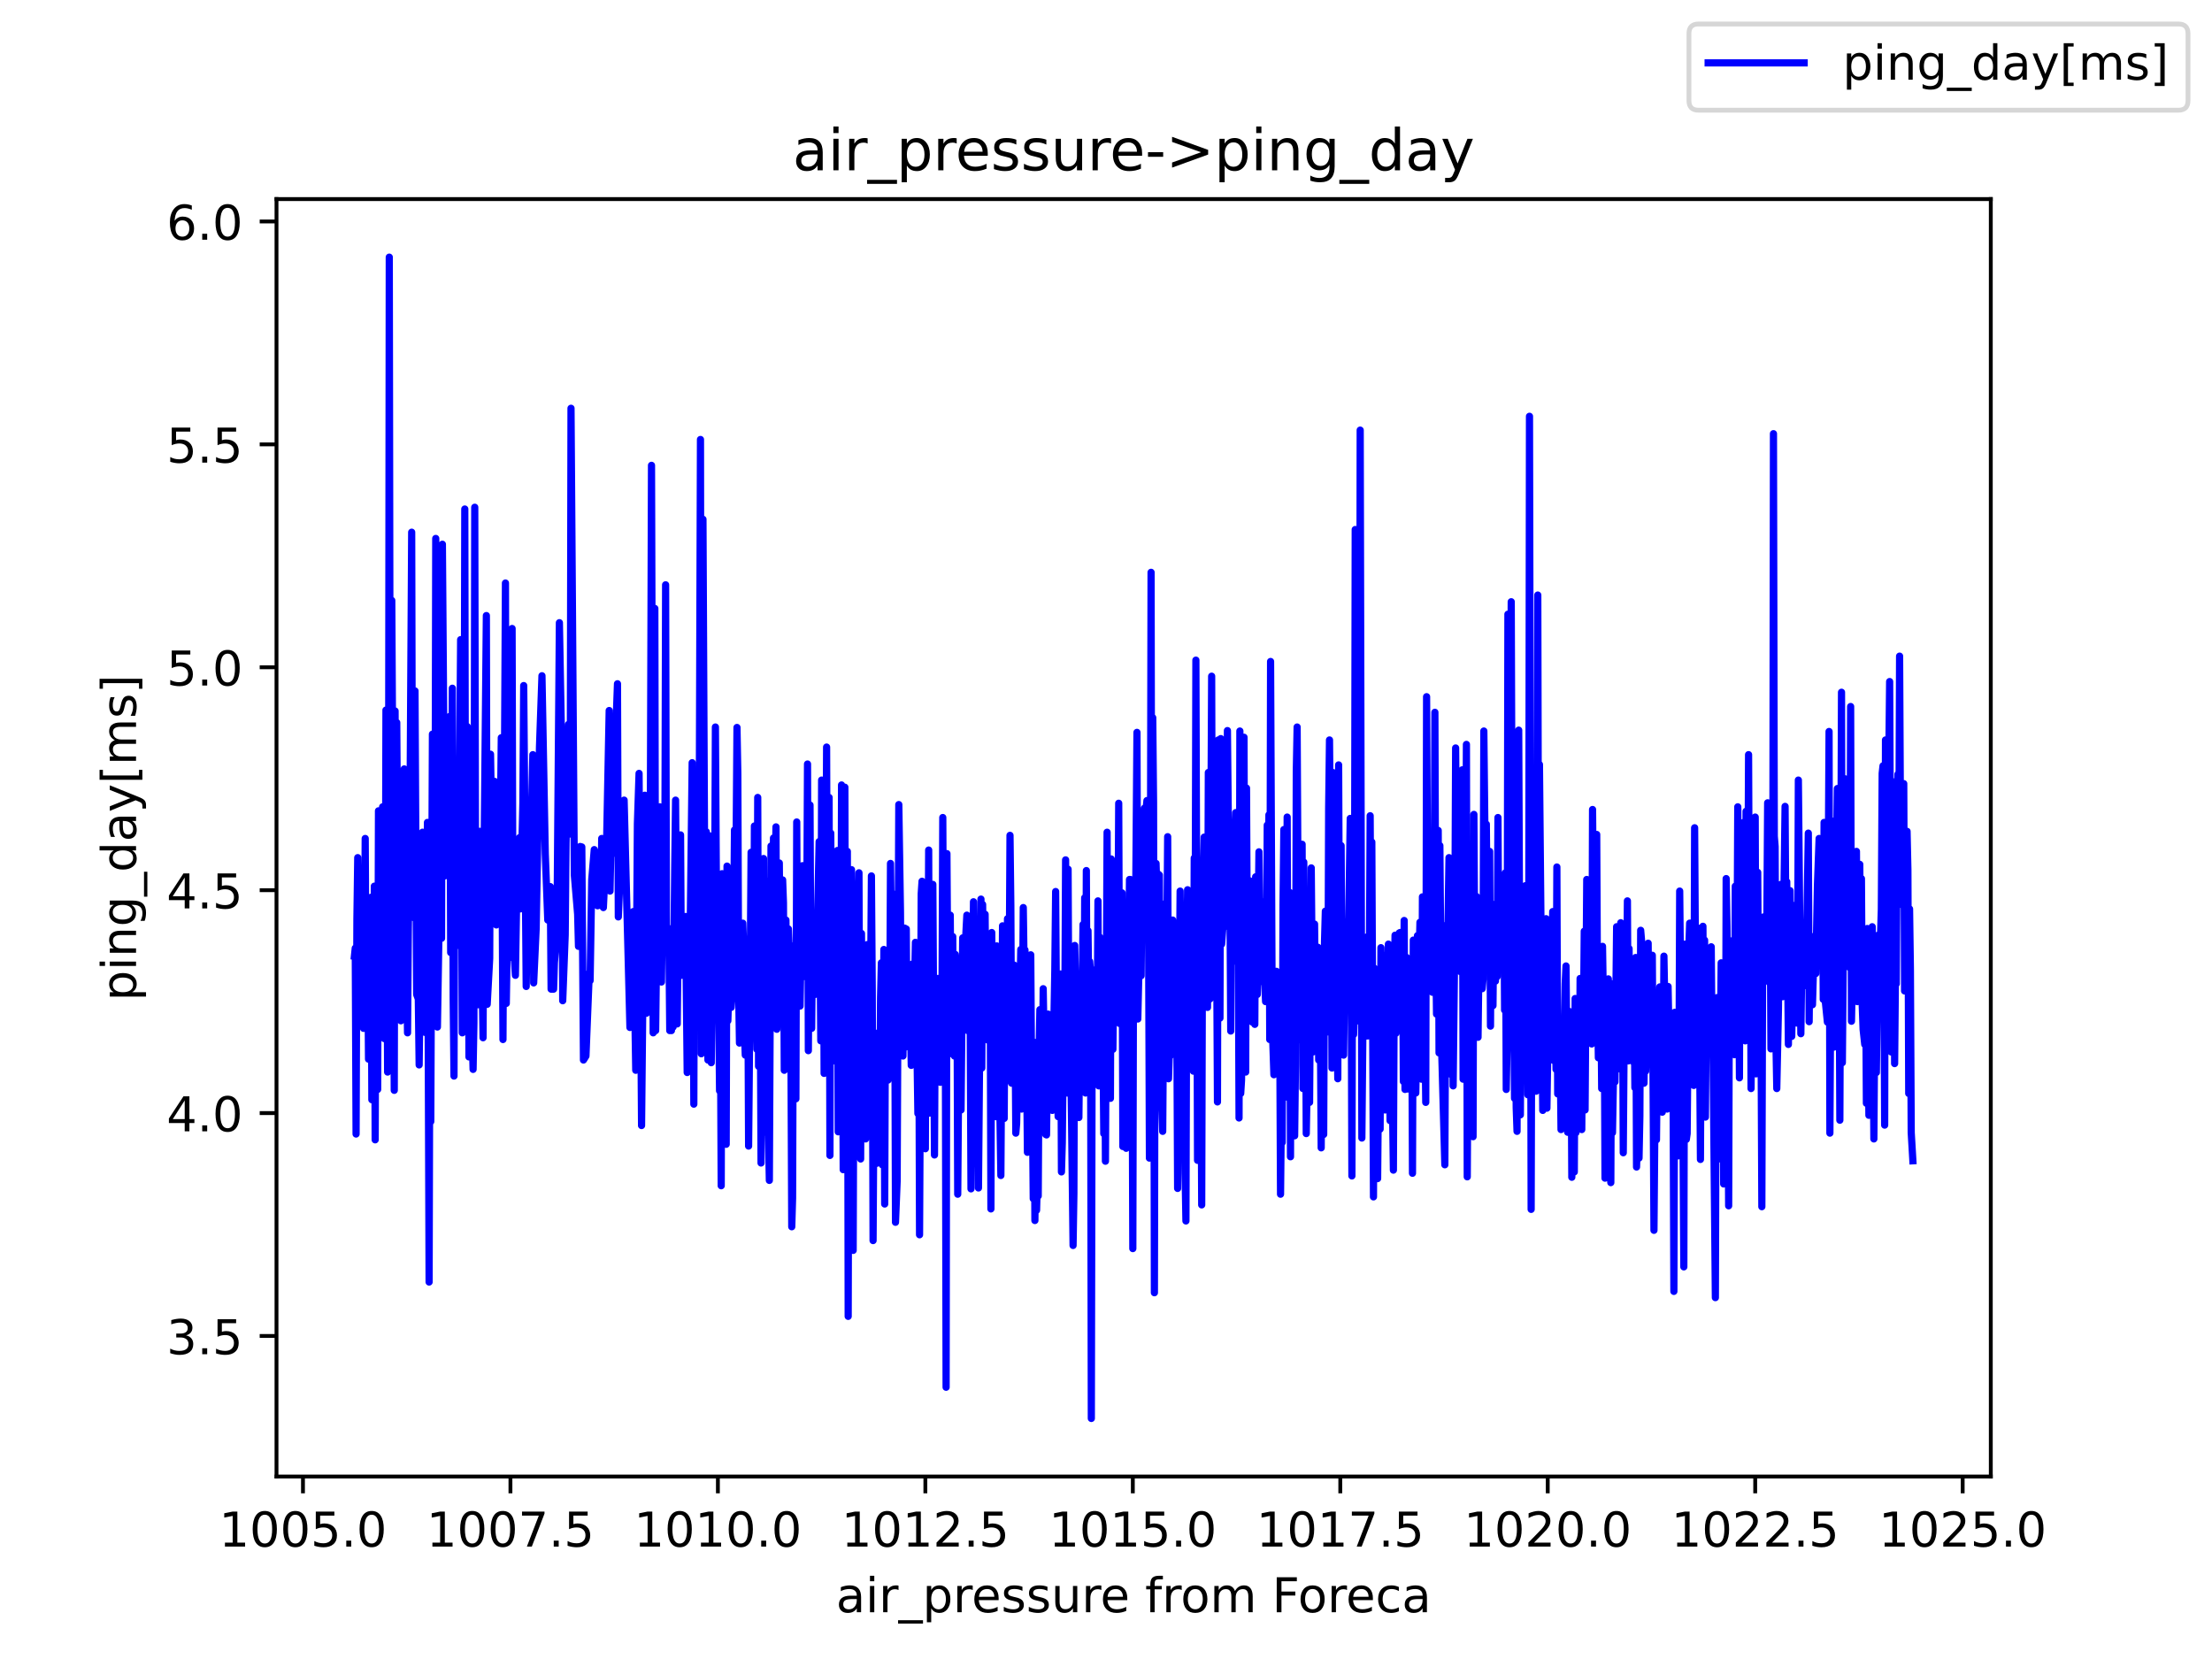 <?xml version="1.0" encoding="utf-8" standalone="no"?>
<!DOCTYPE svg PUBLIC "-//W3C//DTD SVG 1.1//EN"
  "http://www.w3.org/Graphics/SVG/1.1/DTD/svg11.dtd">
<!-- Created with matplotlib (https://matplotlib.org/) -->
<svg height="345.6pt" version="1.1" viewBox="0 0 460.8 345.6" width="460.8pt" xmlns="http://www.w3.org/2000/svg" xmlns:xlink="http://www.w3.org/1999/xlink">
 <defs>
  <style type="text/css">*{stroke-linecap:butt;stroke-linejoin:round;}</style>
 </defs>
 <g id="figure_1">
  <g id="patch_1">
   <path d="M 0 345.6 
L 460.8 345.6 
L 460.8 0 
L 0 0 
z
" style="fill:#ffffff;"/>
  </g>
  <g id="axes_1">
   <g id="patch_2">
    <path d="M 57.6 307.584 
L 414.72 307.584 
L 414.72 41.472 
L 57.6 41.472 
z
" style="fill:#ffffff;"/>
   </g>
   <g id="matplotlib.axis_1">
    <g id="xtick_1">
     <g id="line2d_1">
      <defs>
       <path d="M 0 0 
L 0 3.5 
" id="m1f9a3629b5" style="stroke:#000000;stroke-width:0.8;"/>
      </defs>
      <g>
       <use style="stroke:#000000;stroke-width:0.8;" x="63.115" xlink:href="#m1f9a3629b5" y="307.584"/>
      </g>
     </g>
     <g id="text_1">
      <!-- 1005.0 -->
      <g transform="translate(45.619 322.182)scale(0.1 -0.1)">
       <defs>
        <path d="M 12.406 8.297 
L 28.516 8.297 
L 28.516 63.922 
L 10.984 60.406 
L 10.984 69.391 
L 28.422 72.906 
L 38.281 72.906 
L 38.281 8.297 
L 54.391 8.297 
L 54.391 0 
L 12.406 0 
z
" id="DejaVuSans-49"/>
        <path d="M 31.781 66.406 
Q 24.172 66.406 20.328 58.906 
Q 16.5 51.422 16.5 36.375 
Q 16.5 21.391 20.328 13.891 
Q 24.172 6.391 31.781 6.391 
Q 39.453 6.391 43.281 13.891 
Q 47.125 21.391 47.125 36.375 
Q 47.125 51.422 43.281 58.906 
Q 39.453 66.406 31.781 66.406 
z
M 31.781 74.219 
Q 44.047 74.219 50.516 64.516 
Q 56.984 54.828 56.984 36.375 
Q 56.984 17.969 50.516 8.266 
Q 44.047 -1.422 31.781 -1.422 
Q 19.531 -1.422 13.062 8.266 
Q 6.594 17.969 6.594 36.375 
Q 6.594 54.828 13.062 64.516 
Q 19.531 74.219 31.781 74.219 
z
" id="DejaVuSans-48"/>
        <path d="M 10.797 72.906 
L 49.516 72.906 
L 49.516 64.594 
L 19.828 64.594 
L 19.828 46.734 
Q 21.969 47.469 24.109 47.828 
Q 26.266 48.188 28.422 48.188 
Q 40.625 48.188 47.75 41.5 
Q 54.891 34.812 54.891 23.391 
Q 54.891 11.625 47.562 5.094 
Q 40.234 -1.422 26.906 -1.422 
Q 22.312 -1.422 17.547 -0.641 
Q 12.797 0.141 7.719 1.703 
L 7.719 11.625 
Q 12.109 9.234 16.797 8.062 
Q 21.484 6.891 26.703 6.891 
Q 35.156 6.891 40.078 11.328 
Q 45.016 15.766 45.016 23.391 
Q 45.016 31 40.078 35.438 
Q 35.156 39.891 26.703 39.891 
Q 22.75 39.891 18.812 39.016 
Q 14.891 38.141 10.797 36.281 
z
" id="DejaVuSans-53"/>
        <path d="M 10.688 12.406 
L 21 12.406 
L 21 0 
L 10.688 0 
z
" id="DejaVuSans-46"/>
       </defs>
       <use xlink:href="#DejaVuSans-49"/>
       <use x="63.623" xlink:href="#DejaVuSans-48"/>
       <use x="127.246" xlink:href="#DejaVuSans-48"/>
       <use x="190.869" xlink:href="#DejaVuSans-53"/>
       <use x="254.492" xlink:href="#DejaVuSans-46"/>
       <use x="286.279" xlink:href="#DejaVuSans-48"/>
      </g>
     </g>
    </g>
    <g id="xtick_2">
     <g id="line2d_2">
      <g>
       <use style="stroke:#000000;stroke-width:0.8;" x="106.333" xlink:href="#m1f9a3629b5" y="307.584"/>
      </g>
     </g>
     <g id="text_2">
      <!-- 1007.5 -->
      <g transform="translate(88.837 322.182)scale(0.1 -0.1)">
       <defs>
        <path d="M 8.203 72.906 
L 55.078 72.906 
L 55.078 68.703 
L 28.609 0 
L 18.312 0 
L 43.219 64.594 
L 8.203 64.594 
z
" id="DejaVuSans-55"/>
       </defs>
       <use xlink:href="#DejaVuSans-49"/>
       <use x="63.623" xlink:href="#DejaVuSans-48"/>
       <use x="127.246" xlink:href="#DejaVuSans-48"/>
       <use x="190.869" xlink:href="#DejaVuSans-55"/>
       <use x="254.492" xlink:href="#DejaVuSans-46"/>
       <use x="286.279" xlink:href="#DejaVuSans-53"/>
      </g>
     </g>
    </g>
    <g id="xtick_3">
     <g id="line2d_3">
      <g>
       <use style="stroke:#000000;stroke-width:0.8;" x="149.551" xlink:href="#m1f9a3629b5" y="307.584"/>
      </g>
     </g>
     <g id="text_3">
      <!-- 1010.0 -->
      <g transform="translate(132.056 322.182)scale(0.1 -0.1)">
       <use xlink:href="#DejaVuSans-49"/>
       <use x="63.623" xlink:href="#DejaVuSans-48"/>
       <use x="127.246" xlink:href="#DejaVuSans-49"/>
       <use x="190.869" xlink:href="#DejaVuSans-48"/>
       <use x="254.492" xlink:href="#DejaVuSans-46"/>
       <use x="286.279" xlink:href="#DejaVuSans-48"/>
      </g>
     </g>
    </g>
    <g id="xtick_4">
     <g id="line2d_4">
      <g>
       <use style="stroke:#000000;stroke-width:0.8;" x="192.769" xlink:href="#m1f9a3629b5" y="307.584"/>
      </g>
     </g>
     <g id="text_4">
      <!-- 1012.5 -->
      <g transform="translate(175.274 322.182)scale(0.1 -0.1)">
       <defs>
        <path d="M 19.188 8.297 
L 53.609 8.297 
L 53.609 0 
L 7.328 0 
L 7.328 8.297 
Q 12.938 14.109 22.625 23.891 
Q 32.328 33.688 34.812 36.531 
Q 39.547 41.844 41.422 45.531 
Q 43.312 49.219 43.312 52.781 
Q 43.312 58.594 39.234 62.25 
Q 35.156 65.922 28.609 65.922 
Q 23.969 65.922 18.812 64.312 
Q 13.672 62.703 7.812 59.422 
L 7.812 69.391 
Q 13.766 71.781 18.938 73 
Q 24.125 74.219 28.422 74.219 
Q 39.75 74.219 46.484 68.547 
Q 53.219 62.891 53.219 53.422 
Q 53.219 48.922 51.531 44.891 
Q 49.859 40.875 45.406 35.406 
Q 44.188 33.984 37.641 27.219 
Q 31.109 20.453 19.188 8.297 
z
" id="DejaVuSans-50"/>
       </defs>
       <use xlink:href="#DejaVuSans-49"/>
       <use x="63.623" xlink:href="#DejaVuSans-48"/>
       <use x="127.246" xlink:href="#DejaVuSans-49"/>
       <use x="190.869" xlink:href="#DejaVuSans-50"/>
       <use x="254.492" xlink:href="#DejaVuSans-46"/>
       <use x="286.279" xlink:href="#DejaVuSans-53"/>
      </g>
     </g>
    </g>
    <g id="xtick_5">
     <g id="line2d_5">
      <g>
       <use style="stroke:#000000;stroke-width:0.8;" x="235.987" xlink:href="#m1f9a3629b5" y="307.584"/>
      </g>
     </g>
     <g id="text_5">
      <!-- 1015.0 -->
      <g transform="translate(218.492 322.182)scale(0.1 -0.1)">
       <use xlink:href="#DejaVuSans-49"/>
       <use x="63.623" xlink:href="#DejaVuSans-48"/>
       <use x="127.246" xlink:href="#DejaVuSans-49"/>
       <use x="190.869" xlink:href="#DejaVuSans-53"/>
       <use x="254.492" xlink:href="#DejaVuSans-46"/>
       <use x="286.279" xlink:href="#DejaVuSans-48"/>
      </g>
     </g>
    </g>
    <g id="xtick_6">
     <g id="line2d_6">
      <g>
       <use style="stroke:#000000;stroke-width:0.8;" x="279.205" xlink:href="#m1f9a3629b5" y="307.584"/>
      </g>
     </g>
     <g id="text_6">
      <!-- 1017.5 -->
      <g transform="translate(261.71 322.182)scale(0.1 -0.1)">
       <use xlink:href="#DejaVuSans-49"/>
       <use x="63.623" xlink:href="#DejaVuSans-48"/>
       <use x="127.246" xlink:href="#DejaVuSans-49"/>
       <use x="190.869" xlink:href="#DejaVuSans-55"/>
       <use x="254.492" xlink:href="#DejaVuSans-46"/>
       <use x="286.279" xlink:href="#DejaVuSans-53"/>
      </g>
     </g>
    </g>
    <g id="xtick_7">
     <g id="line2d_7">
      <g>
       <use style="stroke:#000000;stroke-width:0.8;" x="322.423" xlink:href="#m1f9a3629b5" y="307.584"/>
      </g>
     </g>
     <g id="text_7">
      <!-- 1020.0 -->
      <g transform="translate(304.928 322.182)scale(0.1 -0.1)">
       <use xlink:href="#DejaVuSans-49"/>
       <use x="63.623" xlink:href="#DejaVuSans-48"/>
       <use x="127.246" xlink:href="#DejaVuSans-50"/>
       <use x="190.869" xlink:href="#DejaVuSans-48"/>
       <use x="254.492" xlink:href="#DejaVuSans-46"/>
       <use x="286.279" xlink:href="#DejaVuSans-48"/>
      </g>
     </g>
    </g>
    <g id="xtick_8">
     <g id="line2d_8">
      <g>
       <use style="stroke:#000000;stroke-width:0.8;" x="365.641" xlink:href="#m1f9a3629b5" y="307.584"/>
      </g>
     </g>
     <g id="text_8">
      <!-- 1022.5 -->
      <g transform="translate(348.146 322.182)scale(0.1 -0.1)">
       <use xlink:href="#DejaVuSans-49"/>
       <use x="63.623" xlink:href="#DejaVuSans-48"/>
       <use x="127.246" xlink:href="#DejaVuSans-50"/>
       <use x="190.869" xlink:href="#DejaVuSans-50"/>
       <use x="254.492" xlink:href="#DejaVuSans-46"/>
       <use x="286.279" xlink:href="#DejaVuSans-53"/>
      </g>
     </g>
    </g>
    <g id="xtick_9">
     <g id="line2d_9">
      <g>
       <use style="stroke:#000000;stroke-width:0.8;" x="408.86" xlink:href="#m1f9a3629b5" y="307.584"/>
      </g>
     </g>
     <g id="text_9">
      <!-- 1025.0 -->
      <g transform="translate(391.364 322.182)scale(0.1 -0.1)">
       <use xlink:href="#DejaVuSans-49"/>
       <use x="63.623" xlink:href="#DejaVuSans-48"/>
       <use x="127.246" xlink:href="#DejaVuSans-50"/>
       <use x="190.869" xlink:href="#DejaVuSans-53"/>
       <use x="254.492" xlink:href="#DejaVuSans-46"/>
       <use x="286.279" xlink:href="#DejaVuSans-48"/>
      </g>
     </g>
    </g>
    <g id="text_10">
     <!-- air_pressure from Foreca -->
     <g transform="translate(174.162 335.861)scale(0.1 -0.1)">
      <defs>
       <path d="M 34.281 27.484 
Q 23.391 27.484 19.188 25 
Q 14.984 22.516 14.984 16.5 
Q 14.984 11.719 18.141 8.906 
Q 21.297 6.109 26.703 6.109 
Q 34.188 6.109 38.703 11.406 
Q 43.219 16.703 43.219 25.484 
L 43.219 27.484 
z
M 52.203 31.203 
L 52.203 0 
L 43.219 0 
L 43.219 8.297 
Q 40.141 3.328 35.547 0.953 
Q 30.953 -1.422 24.312 -1.422 
Q 15.922 -1.422 10.953 3.297 
Q 6 8.016 6 15.922 
Q 6 25.141 12.172 29.828 
Q 18.359 34.516 30.609 34.516 
L 43.219 34.516 
L 43.219 35.406 
Q 43.219 41.609 39.141 45 
Q 35.062 48.391 27.688 48.391 
Q 23 48.391 18.547 47.266 
Q 14.109 46.141 10.016 43.891 
L 10.016 52.203 
Q 14.938 54.109 19.578 55.047 
Q 24.219 56 28.609 56 
Q 40.484 56 46.344 49.844 
Q 52.203 43.703 52.203 31.203 
z
" id="DejaVuSans-97"/>
       <path d="M 9.422 54.688 
L 18.406 54.688 
L 18.406 0 
L 9.422 0 
z
M 9.422 75.984 
L 18.406 75.984 
L 18.406 64.594 
L 9.422 64.594 
z
" id="DejaVuSans-105"/>
       <path d="M 41.109 46.297 
Q 39.594 47.172 37.812 47.578 
Q 36.031 48 33.891 48 
Q 26.266 48 22.188 43.047 
Q 18.109 38.094 18.109 28.812 
L 18.109 0 
L 9.078 0 
L 9.078 54.688 
L 18.109 54.688 
L 18.109 46.188 
Q 20.953 51.172 25.484 53.578 
Q 30.031 56 36.531 56 
Q 37.453 56 38.578 55.875 
Q 39.703 55.766 41.062 55.516 
z
" id="DejaVuSans-114"/>
       <path d="M 50.984 -16.609 
L 50.984 -23.578 
L -0.984 -23.578 
L -0.984 -16.609 
z
" id="DejaVuSans-95"/>
       <path d="M 18.109 8.203 
L 18.109 -20.797 
L 9.078 -20.797 
L 9.078 54.688 
L 18.109 54.688 
L 18.109 46.391 
Q 20.953 51.266 25.266 53.625 
Q 29.594 56 35.594 56 
Q 45.562 56 51.781 48.094 
Q 58.016 40.188 58.016 27.297 
Q 58.016 14.406 51.781 6.484 
Q 45.562 -1.422 35.594 -1.422 
Q 29.594 -1.422 25.266 0.953 
Q 20.953 3.328 18.109 8.203 
z
M 48.688 27.297 
Q 48.688 37.203 44.609 42.844 
Q 40.531 48.484 33.406 48.484 
Q 26.266 48.484 22.188 42.844 
Q 18.109 37.203 18.109 27.297 
Q 18.109 17.391 22.188 11.75 
Q 26.266 6.109 33.406 6.109 
Q 40.531 6.109 44.609 11.75 
Q 48.688 17.391 48.688 27.297 
z
" id="DejaVuSans-112"/>
       <path d="M 56.203 29.594 
L 56.203 25.203 
L 14.891 25.203 
Q 15.484 15.922 20.484 11.062 
Q 25.484 6.203 34.422 6.203 
Q 39.594 6.203 44.453 7.469 
Q 49.312 8.734 54.109 11.281 
L 54.109 2.781 
Q 49.266 0.734 44.188 -0.344 
Q 39.109 -1.422 33.891 -1.422 
Q 20.797 -1.422 13.156 6.188 
Q 5.516 13.812 5.516 26.812 
Q 5.516 40.234 12.766 48.109 
Q 20.016 56 32.328 56 
Q 43.359 56 49.781 48.891 
Q 56.203 41.797 56.203 29.594 
z
M 47.219 32.234 
Q 47.125 39.594 43.094 43.984 
Q 39.062 48.391 32.422 48.391 
Q 24.906 48.391 20.391 44.141 
Q 15.875 39.891 15.188 32.172 
z
" id="DejaVuSans-101"/>
       <path d="M 44.281 53.078 
L 44.281 44.578 
Q 40.484 46.531 36.375 47.5 
Q 32.281 48.484 27.875 48.484 
Q 21.188 48.484 17.844 46.438 
Q 14.5 44.391 14.5 40.281 
Q 14.5 37.156 16.891 35.375 
Q 19.281 33.594 26.516 31.984 
L 29.594 31.297 
Q 39.156 29.25 43.188 25.516 
Q 47.219 21.781 47.219 15.094 
Q 47.219 7.469 41.188 3.016 
Q 35.156 -1.422 24.609 -1.422 
Q 20.219 -1.422 15.453 -0.562 
Q 10.688 0.297 5.422 2 
L 5.422 11.281 
Q 10.406 8.688 15.234 7.391 
Q 20.062 6.109 24.812 6.109 
Q 31.156 6.109 34.562 8.281 
Q 37.984 10.453 37.984 14.406 
Q 37.984 18.062 35.516 20.016 
Q 33.062 21.969 24.703 23.781 
L 21.578 24.516 
Q 13.234 26.266 9.516 29.906 
Q 5.812 33.547 5.812 39.891 
Q 5.812 47.609 11.281 51.797 
Q 16.75 56 26.812 56 
Q 31.781 56 36.172 55.266 
Q 40.578 54.547 44.281 53.078 
z
" id="DejaVuSans-115"/>
       <path d="M 8.5 21.578 
L 8.5 54.688 
L 17.484 54.688 
L 17.484 21.922 
Q 17.484 14.156 20.5 10.266 
Q 23.531 6.391 29.594 6.391 
Q 36.859 6.391 41.078 11.031 
Q 45.312 15.672 45.312 23.688 
L 45.312 54.688 
L 54.297 54.688 
L 54.297 0 
L 45.312 0 
L 45.312 8.406 
Q 42.047 3.422 37.719 1 
Q 33.406 -1.422 27.688 -1.422 
Q 18.266 -1.422 13.375 4.438 
Q 8.5 10.297 8.5 21.578 
z
M 31.109 56 
z
" id="DejaVuSans-117"/>
       <path id="DejaVuSans-32"/>
       <path d="M 37.109 75.984 
L 37.109 68.5 
L 28.516 68.5 
Q 23.688 68.5 21.797 66.547 
Q 19.922 64.594 19.922 59.516 
L 19.922 54.688 
L 34.719 54.688 
L 34.719 47.703 
L 19.922 47.703 
L 19.922 0 
L 10.891 0 
L 10.891 47.703 
L 2.297 47.703 
L 2.297 54.688 
L 10.891 54.688 
L 10.891 58.5 
Q 10.891 67.625 15.141 71.797 
Q 19.391 75.984 28.609 75.984 
z
" id="DejaVuSans-102"/>
       <path d="M 30.609 48.391 
Q 23.391 48.391 19.188 42.75 
Q 14.984 37.109 14.984 27.297 
Q 14.984 17.484 19.156 11.844 
Q 23.344 6.203 30.609 6.203 
Q 37.797 6.203 41.984 11.859 
Q 46.188 17.531 46.188 27.297 
Q 46.188 37.016 41.984 42.703 
Q 37.797 48.391 30.609 48.391 
z
M 30.609 56 
Q 42.328 56 49.016 48.375 
Q 55.719 40.766 55.719 27.297 
Q 55.719 13.875 49.016 6.219 
Q 42.328 -1.422 30.609 -1.422 
Q 18.844 -1.422 12.172 6.219 
Q 5.516 13.875 5.516 27.297 
Q 5.516 40.766 12.172 48.375 
Q 18.844 56 30.609 56 
z
" id="DejaVuSans-111"/>
       <path d="M 52 44.188 
Q 55.375 50.25 60.062 53.125 
Q 64.75 56 71.094 56 
Q 79.641 56 84.281 50.016 
Q 88.922 44.047 88.922 33.016 
L 88.922 0 
L 79.891 0 
L 79.891 32.719 
Q 79.891 40.578 77.094 44.375 
Q 74.312 48.188 68.609 48.188 
Q 61.625 48.188 57.562 43.547 
Q 53.516 38.922 53.516 30.906 
L 53.516 0 
L 44.484 0 
L 44.484 32.719 
Q 44.484 40.625 41.703 44.406 
Q 38.922 48.188 33.109 48.188 
Q 26.219 48.188 22.156 43.531 
Q 18.109 38.875 18.109 30.906 
L 18.109 0 
L 9.078 0 
L 9.078 54.688 
L 18.109 54.688 
L 18.109 46.188 
Q 21.188 51.219 25.484 53.609 
Q 29.781 56 35.688 56 
Q 41.656 56 45.828 52.969 
Q 50 49.953 52 44.188 
z
" id="DejaVuSans-109"/>
       <path d="M 9.812 72.906 
L 51.703 72.906 
L 51.703 64.594 
L 19.672 64.594 
L 19.672 43.109 
L 48.578 43.109 
L 48.578 34.812 
L 19.672 34.812 
L 19.672 0 
L 9.812 0 
z
" id="DejaVuSans-70"/>
       <path d="M 48.781 52.594 
L 48.781 44.188 
Q 44.969 46.297 41.141 47.344 
Q 37.312 48.391 33.406 48.391 
Q 24.656 48.391 19.812 42.844 
Q 14.984 37.312 14.984 27.297 
Q 14.984 17.281 19.812 11.734 
Q 24.656 6.203 33.406 6.203 
Q 37.312 6.203 41.141 7.25 
Q 44.969 8.297 48.781 10.406 
L 48.781 2.094 
Q 45.016 0.344 40.984 -0.531 
Q 36.969 -1.422 32.422 -1.422 
Q 20.062 -1.422 12.781 6.344 
Q 5.516 14.109 5.516 27.297 
Q 5.516 40.672 12.859 48.328 
Q 20.219 56 33.016 56 
Q 37.156 56 41.109 55.141 
Q 45.062 54.297 48.781 52.594 
z
" id="DejaVuSans-99"/>
      </defs>
      <use xlink:href="#DejaVuSans-97"/>
      <use x="61.279" xlink:href="#DejaVuSans-105"/>
      <use x="89.062" xlink:href="#DejaVuSans-114"/>
      <use x="130.176" xlink:href="#DejaVuSans-95"/>
      <use x="180.176" xlink:href="#DejaVuSans-112"/>
      <use x="243.652" xlink:href="#DejaVuSans-114"/>
      <use x="282.516" xlink:href="#DejaVuSans-101"/>
      <use x="344.039" xlink:href="#DejaVuSans-115"/>
      <use x="396.139" xlink:href="#DejaVuSans-115"/>
      <use x="448.238" xlink:href="#DejaVuSans-117"/>
      <use x="511.617" xlink:href="#DejaVuSans-114"/>
      <use x="550.48" xlink:href="#DejaVuSans-101"/>
      <use x="612.004" xlink:href="#DejaVuSans-32"/>
      <use x="643.791" xlink:href="#DejaVuSans-102"/>
      <use x="678.996" xlink:href="#DejaVuSans-114"/>
      <use x="717.859" xlink:href="#DejaVuSans-111"/>
      <use x="779.041" xlink:href="#DejaVuSans-109"/>
      <use x="876.453" xlink:href="#DejaVuSans-32"/>
      <use x="908.24" xlink:href="#DejaVuSans-70"/>
      <use x="962.135" xlink:href="#DejaVuSans-111"/>
      <use x="1023.316" xlink:href="#DejaVuSans-114"/>
      <use x="1062.18" xlink:href="#DejaVuSans-101"/>
      <use x="1123.703" xlink:href="#DejaVuSans-99"/>
      <use x="1178.684" xlink:href="#DejaVuSans-97"/>
     </g>
    </g>
   </g>
   <g id="matplotlib.axis_2">
    <g id="ytick_1">
     <g id="line2d_10">
      <defs>
       <path d="M 0 0 
L -3.5 0 
" id="m338fcec8f7" style="stroke:#000000;stroke-width:0.8;"/>
      </defs>
      <g>
       <use style="stroke:#000000;stroke-width:0.8;" x="57.6" xlink:href="#m338fcec8f7" y="278.308"/>
      </g>
     </g>
     <g id="text_11">
      <!-- 3.5 -->
      <g transform="translate(34.697 282.107)scale(0.1 -0.1)">
       <defs>
        <path d="M 40.578 39.312 
Q 47.656 37.797 51.625 33 
Q 55.609 28.219 55.609 21.188 
Q 55.609 10.406 48.188 4.484 
Q 40.766 -1.422 27.094 -1.422 
Q 22.516 -1.422 17.656 -0.516 
Q 12.797 0.391 7.625 2.203 
L 7.625 11.719 
Q 11.719 9.328 16.594 8.109 
Q 21.484 6.891 26.812 6.891 
Q 36.078 6.891 40.938 10.547 
Q 45.797 14.203 45.797 21.188 
Q 45.797 27.641 41.281 31.266 
Q 36.766 34.906 28.719 34.906 
L 20.219 34.906 
L 20.219 43.016 
L 29.109 43.016 
Q 36.375 43.016 40.234 45.922 
Q 44.094 48.828 44.094 54.297 
Q 44.094 59.906 40.109 62.906 
Q 36.141 65.922 28.719 65.922 
Q 24.656 65.922 20.016 65.031 
Q 15.375 64.156 9.812 62.312 
L 9.812 71.094 
Q 15.438 72.656 20.344 73.438 
Q 25.25 74.219 29.594 74.219 
Q 40.828 74.219 47.359 69.109 
Q 53.906 64.016 53.906 55.328 
Q 53.906 49.266 50.438 45.094 
Q 46.969 40.922 40.578 39.312 
z
" id="DejaVuSans-51"/>
       </defs>
       <use xlink:href="#DejaVuSans-51"/>
       <use x="63.623" xlink:href="#DejaVuSans-46"/>
       <use x="95.41" xlink:href="#DejaVuSans-53"/>
      </g>
     </g>
    </g>
    <g id="ytick_2">
     <g id="line2d_11">
      <g>
       <use style="stroke:#000000;stroke-width:0.8;" x="57.6" xlink:href="#m338fcec8f7" y="231.874"/>
      </g>
     </g>
     <g id="text_12">
      <!-- 4.0 -->
      <g transform="translate(34.697 235.673)scale(0.1 -0.1)">
       <defs>
        <path d="M 37.797 64.312 
L 12.891 25.391 
L 37.797 25.391 
z
M 35.203 72.906 
L 47.609 72.906 
L 47.609 25.391 
L 58.016 25.391 
L 58.016 17.188 
L 47.609 17.188 
L 47.609 0 
L 37.797 0 
L 37.797 17.188 
L 4.891 17.188 
L 4.891 26.703 
z
" id="DejaVuSans-52"/>
       </defs>
       <use xlink:href="#DejaVuSans-52"/>
       <use x="63.623" xlink:href="#DejaVuSans-46"/>
       <use x="95.41" xlink:href="#DejaVuSans-48"/>
      </g>
     </g>
    </g>
    <g id="ytick_3">
     <g id="line2d_12">
      <g>
       <use style="stroke:#000000;stroke-width:0.8;" x="57.6" xlink:href="#m338fcec8f7" y="185.44"/>
      </g>
     </g>
     <g id="text_13">
      <!-- 4.5 -->
      <g transform="translate(34.697 189.239)scale(0.1 -0.1)">
       <use xlink:href="#DejaVuSans-52"/>
       <use x="63.623" xlink:href="#DejaVuSans-46"/>
       <use x="95.41" xlink:href="#DejaVuSans-53"/>
      </g>
     </g>
    </g>
    <g id="ytick_4">
     <g id="line2d_13">
      <g>
       <use style="stroke:#000000;stroke-width:0.8;" x="57.6" xlink:href="#m338fcec8f7" y="139.006"/>
      </g>
     </g>
     <g id="text_14">
      <!-- 5.0 -->
      <g transform="translate(34.697 142.805)scale(0.1 -0.1)">
       <use xlink:href="#DejaVuSans-53"/>
       <use x="63.623" xlink:href="#DejaVuSans-46"/>
       <use x="95.41" xlink:href="#DejaVuSans-48"/>
      </g>
     </g>
    </g>
    <g id="ytick_5">
     <g id="line2d_14">
      <g>
       <use style="stroke:#000000;stroke-width:0.8;" x="57.6" xlink:href="#m338fcec8f7" y="92.572"/>
      </g>
     </g>
     <g id="text_15">
      <!-- 5.5 -->
      <g transform="translate(34.697 96.372)scale(0.1 -0.1)">
       <use xlink:href="#DejaVuSans-53"/>
       <use x="63.623" xlink:href="#DejaVuSans-46"/>
       <use x="95.41" xlink:href="#DejaVuSans-53"/>
      </g>
     </g>
    </g>
    <g id="ytick_6">
     <g id="line2d_15">
      <g>
       <use style="stroke:#000000;stroke-width:0.8;" x="57.6" xlink:href="#m338fcec8f7" y="46.139"/>
      </g>
     </g>
     <g id="text_16">
      <!-- 6.0 -->
      <g transform="translate(34.697 49.938)scale(0.1 -0.1)">
       <defs>
        <path d="M 33.016 40.375 
Q 26.375 40.375 22.484 35.828 
Q 18.609 31.297 18.609 23.391 
Q 18.609 15.531 22.484 10.953 
Q 26.375 6.391 33.016 6.391 
Q 39.656 6.391 43.531 10.953 
Q 47.406 15.531 47.406 23.391 
Q 47.406 31.297 43.531 35.828 
Q 39.656 40.375 33.016 40.375 
z
M 52.594 71.297 
L 52.594 62.312 
Q 48.875 64.062 45.094 64.984 
Q 41.312 65.922 37.594 65.922 
Q 27.828 65.922 22.672 59.328 
Q 17.531 52.734 16.797 39.406 
Q 19.672 43.656 24.016 45.922 
Q 28.375 48.188 33.594 48.188 
Q 44.578 48.188 50.953 41.516 
Q 57.328 34.859 57.328 23.391 
Q 57.328 12.156 50.688 5.359 
Q 44.047 -1.422 33.016 -1.422 
Q 20.359 -1.422 13.672 8.266 
Q 6.984 17.969 6.984 36.375 
Q 6.984 53.656 15.188 63.938 
Q 23.391 74.219 37.203 74.219 
Q 40.922 74.219 44.703 73.484 
Q 48.484 72.75 52.594 71.297 
z
" id="DejaVuSans-54"/>
       </defs>
       <use xlink:href="#DejaVuSans-54"/>
       <use x="63.623" xlink:href="#DejaVuSans-46"/>
       <use x="95.41" xlink:href="#DejaVuSans-48"/>
      </g>
     </g>
    </g>
    <g id="text_17">
     <!-- ping_day[ms] -->
     <g transform="translate(28.339 208.508)rotate(-90)scale(0.1 -0.1)">
      <defs>
       <path d="M 54.891 33.016 
L 54.891 0 
L 45.906 0 
L 45.906 32.719 
Q 45.906 40.484 42.875 44.328 
Q 39.844 48.188 33.797 48.188 
Q 26.516 48.188 22.312 43.547 
Q 18.109 38.922 18.109 30.906 
L 18.109 0 
L 9.078 0 
L 9.078 54.688 
L 18.109 54.688 
L 18.109 46.188 
Q 21.344 51.125 25.703 53.562 
Q 30.078 56 35.797 56 
Q 45.219 56 50.047 50.172 
Q 54.891 44.344 54.891 33.016 
z
" id="DejaVuSans-110"/>
       <path d="M 45.406 27.984 
Q 45.406 37.75 41.375 43.109 
Q 37.359 48.484 30.078 48.484 
Q 22.859 48.484 18.828 43.109 
Q 14.797 37.75 14.797 27.984 
Q 14.797 18.266 18.828 12.891 
Q 22.859 7.516 30.078 7.516 
Q 37.359 7.516 41.375 12.891 
Q 45.406 18.266 45.406 27.984 
z
M 54.391 6.781 
Q 54.391 -7.172 48.188 -13.984 
Q 42 -20.797 29.203 -20.797 
Q 24.469 -20.797 20.266 -20.094 
Q 16.062 -19.391 12.109 -17.922 
L 12.109 -9.188 
Q 16.062 -11.328 19.922 -12.344 
Q 23.781 -13.375 27.781 -13.375 
Q 36.625 -13.375 41.016 -8.766 
Q 45.406 -4.156 45.406 5.172 
L 45.406 9.625 
Q 42.625 4.781 38.281 2.391 
Q 33.938 0 27.875 0 
Q 17.828 0 11.672 7.656 
Q 5.516 15.328 5.516 27.984 
Q 5.516 40.672 11.672 48.328 
Q 17.828 56 27.875 56 
Q 33.938 56 38.281 53.609 
Q 42.625 51.219 45.406 46.391 
L 45.406 54.688 
L 54.391 54.688 
z
" id="DejaVuSans-103"/>
       <path d="M 45.406 46.391 
L 45.406 75.984 
L 54.391 75.984 
L 54.391 0 
L 45.406 0 
L 45.406 8.203 
Q 42.578 3.328 38.25 0.953 
Q 33.938 -1.422 27.875 -1.422 
Q 17.969 -1.422 11.734 6.484 
Q 5.516 14.406 5.516 27.297 
Q 5.516 40.188 11.734 48.094 
Q 17.969 56 27.875 56 
Q 33.938 56 38.25 53.625 
Q 42.578 51.266 45.406 46.391 
z
M 14.797 27.297 
Q 14.797 17.391 18.875 11.75 
Q 22.953 6.109 30.078 6.109 
Q 37.203 6.109 41.297 11.75 
Q 45.406 17.391 45.406 27.297 
Q 45.406 37.203 41.297 42.844 
Q 37.203 48.484 30.078 48.484 
Q 22.953 48.484 18.875 42.844 
Q 14.797 37.203 14.797 27.297 
z
" id="DejaVuSans-100"/>
       <path d="M 32.172 -5.078 
Q 28.375 -14.844 24.75 -17.812 
Q 21.141 -20.797 15.094 -20.797 
L 7.906 -20.797 
L 7.906 -13.281 
L 13.188 -13.281 
Q 16.891 -13.281 18.938 -11.516 
Q 21 -9.766 23.484 -3.219 
L 25.094 0.875 
L 2.984 54.688 
L 12.5 54.688 
L 29.594 11.922 
L 46.688 54.688 
L 56.203 54.688 
z
" id="DejaVuSans-121"/>
       <path d="M 8.594 75.984 
L 29.297 75.984 
L 29.297 69 
L 17.578 69 
L 17.578 -6.203 
L 29.297 -6.203 
L 29.297 -13.188 
L 8.594 -13.188 
z
" id="DejaVuSans-91"/>
       <path d="M 30.422 75.984 
L 30.422 -13.188 
L 9.719 -13.188 
L 9.719 -6.203 
L 21.391 -6.203 
L 21.391 69 
L 9.719 69 
L 9.719 75.984 
z
" id="DejaVuSans-93"/>
      </defs>
      <use xlink:href="#DejaVuSans-112"/>
      <use x="63.477" xlink:href="#DejaVuSans-105"/>
      <use x="91.26" xlink:href="#DejaVuSans-110"/>
      <use x="154.639" xlink:href="#DejaVuSans-103"/>
      <use x="218.115" xlink:href="#DejaVuSans-95"/>
      <use x="268.115" xlink:href="#DejaVuSans-100"/>
      <use x="331.592" xlink:href="#DejaVuSans-97"/>
      <use x="392.871" xlink:href="#DejaVuSans-121"/>
      <use x="452.051" xlink:href="#DejaVuSans-91"/>
      <use x="491.064" xlink:href="#DejaVuSans-109"/>
      <use x="588.477" xlink:href="#DejaVuSans-115"/>
      <use x="640.576" xlink:href="#DejaVuSans-93"/>
     </g>
    </g>
   </g>
   <g id="line2d_16">
    <path clip-path="url(#pf2a8a4a437)" d="M 73.833 199.184 
L 74.006 197.513 
L 74.178 236.238 
L 74.351 191.476 
L 74.524 178.661 
L 74.697 191.569 
L 74.87 184.604 
L 75.043 195.563 
L 75.216 182.004 
L 75.389 210.236 
L 75.561 188.226 
L 75.734 214.229 
L 75.907 203.363 
L 76.08 174.667 
L 76.253 206.521 
L 76.426 210.793 
L 76.599 199.649 
L 76.772 220.637 
L 76.944 201.97 
L 77.117 217.479 
L 77.29 186.926 
L 77.463 229.088 
L 77.636 196.12 
L 77.809 226.952 
L 77.982 184.604 
L 78.155 237.446 
L 78.327 188.783 
L 78.5 200.856 
L 78.673 226.952 
L 78.846 168.91 
L 79.019 194.262 
L 79.192 182.747 
L 79.365 191.198 
L 79.538 184.418 
L 79.71 168.074 
L 79.883 185.904 
L 80.056 216.365 
L 80.229 216.086 
L 80.402 147.921 
L 80.748 223.33 
L 80.921 195.098 
L 81.093 53.568 
L 81.266 159.158 
L 81.439 189.155 
L 81.612 125.076 
L 81.785 155.072 
L 82.131 227.137 
L 82.303 148.107 
L 82.476 181.261 
L 82.649 150.522 
L 82.822 175.782 
L 83.168 186.369 
L 83.341 176.896 
L 83.514 212.65 
L 83.686 206.892 
L 84.032 184.326 
L 84.205 160.18 
L 84.551 189.155 
L 84.897 215.158 
L 85.069 193.334 
L 85.415 167.795 
L 85.761 110.867 
L 85.934 183.954 
L 86.28 191.198 
L 86.452 143.928 
L 86.798 207.171 
L 87.144 208.1 
L 87.317 221.844 
L 87.835 178.568 
L 88.008 173.367 
L 88.181 202.063 
L 88.527 215.065 
L 88.7 195.841 
L 88.873 190.641 
L 89.046 171.324 
L 89.391 267.071 
L 89.564 201.599 
L 89.737 233.638 
L 90.083 152.936 
L 90.256 156.558 
L 90.428 192.591 
L 90.601 193.891 
L 90.774 112.167 
L 91.12 213.95 
L 91.811 171.138 
L 91.984 195.47 
L 92.157 113.375 
L 92.676 182.468 
L 93.022 155.908 
L 93.194 165.473 
L 93.713 149.222 
L 93.886 198.441 
L 94.059 180.797 
L 94.232 143.371 
L 94.405 207.821 
L 94.577 224.166 
L 94.75 166.866 
L 94.923 166.866 
L 95.269 196.956 
L 95.442 163.245 
L 95.615 177.918 
L 95.96 133.248 
L 96.306 215.158 
L 96.479 172.81 
L 96.652 186.833 
L 96.825 106.038 
L 96.998 200.949 
L 97.171 188.412 
L 97.343 151.358 
L 97.516 158.323 
L 97.689 220.172 
L 97.862 171.881 
L 98.035 208.471 
L 98.208 176.06 
L 98.381 216.365 
L 98.553 222.773 
L 98.726 213.114 
L 98.899 105.667 
L 99.072 186.833 
L 99.245 185.161 
L 99.418 189.248 
L 99.591 209.307 
L 99.764 204.106 
L 99.936 173.181 
L 100.628 216.179 
L 100.801 182.468 
L 101.319 128.234 
L 101.492 209.214 
L 102.011 199.649 
L 102.184 157.115 
L 102.702 189.712 
L 103.048 162.78 
L 103.394 192.684 
L 103.74 169.56 
L 104.085 184.326 
L 104.431 153.679 
L 104.777 216.551 
L 105.296 121.454 
L 105.468 209.028 
L 105.987 176.339 
L 106.16 199.463 
L 106.679 130.927 
L 106.851 194.912 
L 107.37 203.178 
L 107.716 182.097 
L 108.234 174.482 
L 108.407 189.34 
L 108.926 167.238 
L 109.099 142.814 
L 109.617 205.499 
L 109.79 194.912 
L 110.309 186.369 
L 111 157.208 
L 111.173 204.756 
L 111.692 193.427 
L 112.383 155.629 
L 112.902 140.771 
L 113.593 177.918 
L 114.112 191.662 
L 114.631 184.697 
L 114.804 206.057 
L 115.322 206.057 
L 115.495 200.484 
L 116.014 194.541 
L 116.532 129.719 
L 117.051 158.23 
L 117.224 208.471 
L 117.742 194.727 
L 117.915 175.596 
L 118.434 150.893 
L 118.78 173.739 
L 118.952 85.05 
L 119.644 182.282 
L 120.335 190.455 
L 120.508 197.141 
L 120.854 176.339 
L 121.2 176.432 
L 121.546 220.822 
L 122.064 219.987 
L 122.756 202.713 
L 122.929 204.292 
L 123.274 183.211 
L 123.793 176.989 
L 123.966 177.546 
L 124.484 188.69 
L 125.176 188.412 
L 125.349 174.667 
L 125.694 189.062 
L 126.386 174.389 
L 126.905 148.014 
L 127.077 185.626 
L 127.596 158.88 
L 127.942 177.732 
L 128.115 156.651 
L 128.633 142.442 
L 128.806 191.012 
L 129.498 174.574 
L 130.016 166.681 
L 131.226 214.043 
L 131.918 189.898 
L 132.437 222.958 
L 132.782 171.603 
L 133.128 161.109 
L 133.647 234.474 
L 134.338 165.659 
L 134.511 202.249 
L 134.684 211.071 
L 135.03 166.123 
L 135.375 201.506 
L 135.721 96.937 
L 136.067 215.158 
L 136.413 126.748 
L 136.585 214.693 
L 137.104 171.51 
L 137.45 168.074 
L 137.796 204.571 
L 138.141 178.846 
L 138.487 185.347 
L 138.66 121.826 
L 138.833 195.098 
L 139.179 193.334 
L 139.351 197.048 
L 139.524 214.693 
L 139.697 196.491 
L 139.87 214.693 
L 140.043 196.863 
L 140.216 213.95 
L 140.562 180.518 
L 140.734 166.681 
L 141.08 213.3 
L 141.426 179.496 
L 141.772 173.924 
L 141.944 203.178 
L 142.117 201.877 
L 142.463 201.227 
L 142.809 190.919 
L 143.155 223.423 
L 143.5 217.108 
L 144.192 158.88 
L 144.538 230.016 
L 144.71 175.039 
L 144.883 176.432 
L 145.575 198.07 
L 145.921 91.551 
L 146.093 219.522 
L 146.439 108.174 
L 146.785 179.032 
L 147.131 173.274 
L 147.476 220.822 
L 147.822 174.11 
L 148.168 221.38 
L 148.514 184.326 
L 148.859 191.848 
L 149.032 151.45 
L 149.378 207.357 
L 149.551 194.727 
L 149.897 227.23 
L 150.069 212.557 
L 150.242 247.011 
L 150.415 182.004 
L 150.761 218.687 
L 150.934 218.594 
L 151.107 210.607 
L 151.28 238.374 
L 151.452 180.425 
L 151.625 212.65 
L 151.798 207.078 
L 151.971 188.876 
L 152.144 207.171 
L 152.317 209.864 
L 152.49 207.45 
L 152.835 191.755 
L 153.008 172.903 
L 153.354 174.853 
L 153.527 151.543 
L 153.7 161.109 
L 153.873 206.335 
L 154.046 217.294 
L 154.391 209.957 
L 154.564 213.579 
L 154.737 192.312 
L 154.91 197.141 
L 155.083 215.065 
L 155.256 219.801 
L 155.601 198.163 
L 155.774 201.413 
L 155.947 238.746 
L 156.293 200.856 
L 156.466 177.546 
L 156.639 202.62 
L 156.812 198.441 
L 156.984 211.35 
L 157.157 172.067 
L 157.33 205.499 
L 157.503 207.171 
L 157.676 218.594 
L 157.849 166.123 
L 158.022 222.123 
L 158.195 197.42 
L 158.367 204.199 
L 158.54 242.275 
L 158.713 214.507 
L 158.886 209.586 
L 159.059 178.846 
L 159.232 235.867 
L 159.577 190.548 
L 159.75 183.583 
L 160.096 236.981 
L 160.269 245.897 
L 160.615 176.246 
L 160.788 200.484 
L 160.96 201.042 
L 161.133 174.574 
L 161.306 192.219 
L 161.652 172.253 
L 161.825 214.415 
L 162.171 199.742 
L 162.343 179.775 
L 162.516 198.813 
L 162.862 191.198 
L 163.035 183.304 
L 163.208 188.04 
L 163.381 222.958 
L 163.554 217.201 
L 163.726 191.662 
L 164.072 218.965 
L 164.245 193.519 
L 164.591 202.435 
L 164.764 217.758 
L 164.937 255.555 
L 165.109 249.611 
L 165.282 197.048 
L 165.628 202.435 
L 165.801 228.902 
L 165.974 171.231 
L 166.147 208.471 
L 166.32 182.004 
L 166.492 187.669 
L 166.665 209.586 
L 167.184 180.332 
L 167.357 203.456 
L 167.702 190.176 
L 167.875 201.506 
L 168.048 194.355 
L 168.221 159.158 
L 168.394 218.872 
L 168.74 167.702 
L 168.913 203.456 
L 169.085 214.229 
L 169.258 195.284 
L 169.431 191.848 
L 169.604 206.057 
L 169.777 207.171 
L 170.123 196.027 
L 170.296 191.941 
L 170.641 175.317 
L 170.987 216.829 
L 171.16 162.502 
L 171.333 204.385 
L 171.506 181.447 
L 171.679 223.609 
L 171.851 178.753 
L 172.024 193.148 
L 172.197 155.629 
L 172.37 211.629 
L 172.543 170.953 
L 172.716 166.123 
L 172.889 240.696 
L 173.062 173.553 
L 173.234 208.192 
L 173.58 200.206 
L 173.753 221.008 
L 173.926 188.133 
L 174.099 193.334 
L 174.272 217.294 
L 174.445 177.175 
L 174.617 235.774 
L 174.79 191.476 
L 174.963 212 
L 175.136 219.058 
L 175.309 163.523 
L 175.655 243.668 
L 176 163.988 
L 176.173 227.973 
L 176.519 177.36 
L 176.692 274.221 
L 176.865 205.406 
L 177.21 240.046 
L 177.383 181.168 
L 177.556 190.548 
L 177.729 260.477 
L 177.902 209.586 
L 178.248 187.204 
L 178.421 234.01 
L 178.593 218.501 
L 178.766 216.551 
L 178.939 181.818 
L 179.112 226.023 
L 179.285 241.439 
L 179.458 194.448 
L 179.804 235.681 
L 179.976 198.163 
L 180.149 204.849 
L 180.322 237.26 
L 180.668 196.77 
L 180.841 232.431 
L 181.014 229.831 
L 181.359 205.871 
L 181.532 182.468 
L 181.705 206.242 
L 181.878 258.434 
L 182.051 230.295 
L 182.224 238.003 
L 182.397 220.451 
L 182.57 242.368 
L 182.742 218.501 
L 182.915 215.158 
L 183.088 233.174 
L 183.261 232.059 
L 183.434 207.821 
L 183.607 200.577 
L 183.78 242.646 
L 183.953 235.031 
L 184.125 197.791 
L 184.298 250.819 
L 184.471 206.335 
L 184.644 199.277 
L 184.99 225.002 
L 185.163 213.486 
L 185.335 215.065 
L 185.508 179.868 
L 185.681 193.334 
L 185.854 186.09 
L 186.027 206.428 
L 186.2 212.186 
L 186.373 197.327 
L 186.546 254.626 
L 186.891 246.082 
L 187.237 167.609 
L 187.583 189.898 
L 187.756 219.615 
L 187.929 216.643 
L 188.101 219.987 
L 188.447 193.334 
L 188.62 218.129 
L 188.793 193.519 
L 188.966 217.665 
L 189.139 206.799 
L 189.312 217.572 
L 189.484 202.249 
L 189.83 221.937 
L 190.003 200.856 
L 190.176 212.929 
L 190.349 213.579 
L 190.695 196.305 
L 191.213 231.967 
L 191.386 205.314 
L 191.559 257.227 
L 191.905 186.183 
L 192.078 183.583 
L 192.25 194.077 
L 192.423 223.98 
L 192.596 204.385 
L 192.769 239.303 
L 192.942 186.647 
L 193.288 213.393 
L 193.46 177.082 
L 193.633 231.874 
L 193.806 203.178 
L 194.152 230.666 
L 194.325 184.233 
L 194.671 240.603 
L 194.843 206.614 
L 195.016 212.929 
L 195.189 211.536 
L 195.362 203.828 
L 195.535 211.443 
L 195.708 207.264 
L 195.881 225.466 
L 196.226 210.514 
L 196.399 170.303 
L 196.572 207.171 
L 196.745 201.32 
L 196.918 207.357 
L 197.091 288.987 
L 197.264 177.825 
L 197.437 204.106 
L 197.782 219.522 
L 197.955 190.641 
L 198.128 217.479 
L 198.301 213.857 
L 198.474 195.098 
L 198.647 218.872 
L 198.82 219.987 
L 198.992 198.813 
L 199.165 219.894 
L 199.338 199.556 
L 199.511 248.776 
L 199.857 204.942 
L 200.03 211.257 
L 200.203 231.224 
L 200.548 195.377 
L 200.721 201.227 
L 200.894 200.484 
L 201.413 190.641 
L 201.586 214.693 
L 201.758 209.864 
L 201.931 195.377 
L 202.104 211.629 
L 202.277 247.661 
L 202.45 197.42 
L 202.623 205.128 
L 202.796 187.854 
L 202.968 210.143 
L 203.141 211.907 
L 203.314 209.4 
L 203.487 242.553 
L 203.66 225.559 
L 203.833 247.475 
L 204.351 187.297 
L 204.524 222.494 
L 204.697 188.412 
L 204.87 201.042 
L 205.043 192.034 
L 205.216 190.455 
L 205.389 212.464 
L 205.562 201.413 
L 205.734 216.643 
L 205.907 201.227 
L 206.08 208.285 
L 206.253 195.934 
L 206.426 251.84 
L 206.599 194.262 
L 206.772 215.158 
L 206.945 199.277 
L 207.117 219.615 
L 207.29 205.871 
L 207.463 232.617 
L 207.636 197.048 
L 207.982 209.214 
L 208.155 228.623 
L 208.328 233.731 
L 208.5 244.875 
L 208.846 192.869 
L 209.019 202.063 
L 209.192 232.988 
L 209.365 201.413 
L 209.538 199.834 
L 209.711 225.094 
L 209.883 191.383 
L 210.056 210.514 
L 210.229 204.292 
L 210.402 174.017 
L 210.575 188.69 
L 210.748 225.652 
L 210.921 206.428 
L 211.266 201.042 
L 211.439 212.557 
L 211.612 236.053 
L 211.785 234.01 
L 211.958 224.723 
L 212.131 226.302 
L 212.304 205.221 
L 212.476 206.707 
L 212.649 197.791 
L 212.822 231.038 
L 213.168 189.062 
L 213.341 201.413 
L 213.514 197.884 
L 213.687 204.664 
L 214.032 240.046 
L 214.205 209.028 
L 214.378 209.121 
L 214.551 230.666 
L 214.724 198.906 
L 214.897 224.444 
L 215.07 230.759 
L 215.242 249.704 
L 215.415 217.108 
L 215.588 254.255 
L 215.761 234.66 
L 215.934 252.119 
L 216.107 245.711 
L 216.28 249.147 
L 216.453 219.801 
L 216.625 210.328 
L 216.798 220.822 
L 216.971 221.751 
L 217.144 223.701 
L 217.317 205.964 
L 217.49 215.9 
L 217.663 213.486 
L 217.836 236.331 
L 218.008 236.424 
L 218.354 211.257 
L 218.527 216.922 
L 218.7 213.393 
L 218.873 225.93 
L 219.046 225.559 
L 219.218 231.317 
L 219.737 202.156 
L 219.91 185.719 
L 220.083 210.607 
L 220.429 232.617 
L 220.601 217.015 
L 220.774 230.574 
L 220.947 202.899 
L 221.12 244.132 
L 221.293 238.096 
L 221.639 203.921 
L 221.812 213.114 
L 221.984 179.125 
L 222.33 227.695 
L 222.503 181.075 
L 222.676 218.408 
L 222.849 202.713 
L 223.54 259.455 
L 223.713 248.683 
L 223.886 196.956 
L 224.232 215.808 
L 224.405 204.292 
L 224.578 214.043 
L 224.75 232.802 
L 224.923 216.086 
L 225.096 216.086 
L 225.269 218.222 
L 225.615 192.591 
L 225.788 226.302 
L 225.961 187.019 
L 226.133 227.695 
L 226.306 181.354 
L 226.479 219.522 
L 226.652 193.891 
L 226.825 207.821 
L 226.998 200.299 
L 227.171 202.342 
L 227.344 295.488 
L 227.516 211.35 
L 227.689 209.678 
L 227.862 218.036 
L 228.035 208.285 
L 228.208 212.743 
L 228.381 201.877 
L 228.554 216.829 
L 228.726 187.669 
L 228.899 226.209 
L 229.072 195.191 
L 229.418 221.844 
L 229.591 216.179 
L 229.764 217.201 
L 229.937 236.146 
L 230.109 204.292 
L 230.282 241.903 
L 230.628 173.367 
L 230.801 225.466 
L 230.974 197.606 
L 231.147 209.307 
L 231.32 228.809 
L 231.492 178.939 
L 231.665 189.526 
L 231.838 218.594 
L 232.184 188.133 
L 232.357 207.264 
L 232.53 193.427 
L 232.703 193.334 
L 232.875 198.813 
L 233.048 167.331 
L 233.221 213.207 
L 233.394 196.398 
L 233.567 203.363 
L 233.74 185.997 
L 233.913 238.839 
L 234.086 192.591 
L 234.258 199.556 
L 234.431 189.526 
L 234.604 239.21 
L 234.777 199.834 
L 234.95 192.312 
L 235.123 197.791 
L 235.296 183.211 
L 235.469 183.211 
L 235.641 231.595 
L 235.814 211.721 
L 235.987 260.105 
L 236.16 185.904 
L 236.506 197.327 
L 236.851 152.565 
L 237.024 212.279 
L 237.197 204.571 
L 237.37 188.505 
L 237.543 203.085 
L 237.716 203.271 
L 237.889 183.861 
L 238.407 168.352 
L 238.58 170.303 
L 238.926 166.774 
L 239.099 193.612 
L 239.272 194.634 
L 239.445 241.253 
L 239.617 203.085 
L 239.79 119.225 
L 239.963 217.201 
L 240.136 149.5 
L 240.309 167.238 
L 240.482 269.299 
L 240.655 189.526 
L 240.828 179.868 
L 241 185.44 
L 241.173 182.004 
L 241.519 182.282 
L 241.692 219.801 
L 242.211 235.681 
L 242.556 188.319 
L 242.729 222.123 
L 243.075 196.584 
L 243.248 174.296 
L 243.421 224.723 
L 243.594 219.244 
L 243.766 219.987 
L 243.939 201.32 
L 244.112 201.692 
L 244.285 191.662 
L 244.631 203.828 
L 244.804 202.156 
L 244.976 212.093 
L 245.149 211.629 
L 245.322 247.568 
L 245.841 185.626 
L 246.014 202.992 
L 246.187 231.688 
L 246.359 205.221 
L 246.532 205.406 
L 246.705 199.742 
L 246.878 244.411 
L 247.051 254.348 
L 247.224 198.906 
L 247.397 185.347 
L 247.57 204.849 
L 247.742 197.42 
L 248.088 204.942 
L 248.261 206.057 
L 248.607 223.144 
L 248.78 178.753 
L 248.953 203.549 
L 249.125 137.52 
L 249.471 241.718 
L 249.644 181.168 
L 249.99 180.518 
L 250.336 251.004 
L 250.508 190.455 
L 250.854 174.389 
L 251.027 206.707 
L 251.2 205.871 
L 251.373 181.075 
L 251.546 209.864 
L 251.719 160.923 
L 252.064 208.1 
L 252.41 140.864 
L 252.583 204.106 
L 252.756 155.351 
L 252.929 186.09 
L 253.102 160.366 
L 253.274 163.895 
L 253.62 229.552 
L 253.793 154.144 
L 254.139 212.093 
L 254.312 153.865 
L 254.484 196.677 
L 254.83 192.034 
L 255.176 180.889 
L 255.349 192.962 
L 255.522 180.611 
L 255.695 152.193 
L 256.04 187.112 
L 256.213 185.626 
L 256.386 214.786 
L 256.559 179.404 
L 256.732 200.392 
L 256.905 198.534 
L 257.078 173.924 
L 257.25 174.853 
L 257.423 169.281 
L 257.596 186.554 
L 257.769 171.417 
L 257.942 188.69 
L 258.115 232.895 
L 258.288 152.286 
L 258.461 227.788 
L 258.633 225.002 
L 258.806 201.042 
L 258.979 195.563 
L 259.152 153.586 
L 259.325 213.393 
L 259.498 223.33 
L 259.671 164.173 
L 259.844 198.256 
L 260.016 193.798 
L 260.189 211.257 
L 260.362 183.49 
L 260.535 192.684 
L 260.708 193.334 
L 260.881 212.929 
L 261.054 189.155 
L 261.399 213.393 
L 261.572 182.654 
L 261.745 205.406 
L 261.918 207.171 
L 262.264 177.453 
L 262.609 204.478 
L 262.782 191.105 
L 263.128 191.291 
L 263.301 187.854 
L 263.474 204.942 
L 263.647 208.657 
L 263.82 202.992 
L 263.992 171.881 
L 264.165 196.12 
L 264.338 169.745 
L 264.511 216.551 
L 264.684 137.799 
L 265.03 213.579 
L 265.375 223.887 
L 265.548 204.385 
L 265.894 202.342 
L 266.067 215.343 
L 266.413 223.609 
L 266.586 213.486 
L 266.758 248.776 
L 266.931 231.781 
L 267.104 238.003 
L 267.277 188.412 
L 267.45 172.81 
L 267.623 197.698 
L 267.796 175.875 
L 267.969 200.02 
L 268.141 170.21 
L 268.314 228.623 
L 268.487 194.82 
L 268.66 185.904 
L 268.833 240.975 
L 269.006 187.39 
L 269.179 187.483 
L 269.352 232.152 
L 269.524 202.992 
L 269.697 236.61 
L 269.87 221.751 
L 270.043 160.644 
L 270.216 151.45 
L 270.389 183.861 
L 270.562 192.312 
L 270.734 194.82 
L 270.907 216.643 
L 271.253 175.875 
L 271.426 226.766 
L 271.599 179.589 
L 271.772 214.136 
L 271.945 199.277 
L 272.117 236.146 
L 272.29 226.58 
L 272.463 188.133 
L 272.636 191.383 
L 272.809 229.645 
L 273.155 180.797 
L 273.5 219.151 
L 273.673 215.158 
L 273.846 192.498 
L 274.019 210.05 
L 274.192 200.392 
L 274.365 206.892 
L 274.538 197.327 
L 274.711 220.822 
L 274.883 204.942 
L 275.056 213.3 
L 275.229 239.117 
L 275.402 209.586 
L 275.575 215.158 
L 275.748 236.331 
L 275.921 196.12 
L 276.094 189.805 
L 276.612 214.972 
L 276.785 168.352 
L 276.958 154.144 
L 277.131 173.46 
L 277.304 173.831 
L 277.477 222.494 
L 277.649 160.923 
L 277.822 203.085 
L 277.995 211.443 
L 278.168 212 
L 278.341 197.791 
L 278.687 224.723 
L 278.86 159.344 
L 279.032 201.042 
L 279.205 215.9 
L 279.378 176.153 
L 279.551 205.685 
L 279.724 191.941 
L 279.897 219.801 
L 280.242 192.684 
L 280.415 204.756 
L 280.588 201.227 
L 280.761 205.778 
L 281.28 170.488 
L 281.453 194.634 
L 281.625 244.968 
L 281.798 180.518 
L 281.971 215.529 
L 282.144 209.678 
L 282.317 110.31 
L 282.49 190.641 
L 282.663 206.335 
L 282.836 200.577 
L 283.008 178.382 
L 283.181 212.743 
L 283.354 89.601 
L 283.7 237.074 
L 284.046 200.577 
L 284.219 215.993 
L 284.391 196.863 
L 284.564 202.435 
L 284.737 195.191 
L 284.91 215.808 
L 285.083 212.743 
L 285.256 204.478 
L 285.429 169.931 
L 285.602 201.692 
L 285.774 175.41 
L 286.12 249.333 
L 286.293 201.692 
L 286.466 209.307 
L 286.639 207.078 
L 286.985 245.525 
L 287.157 226.023 
L 287.33 225.187 
L 287.503 235.217 
L 287.676 197.42 
L 288.022 225.002 
L 288.195 216.179 
L 288.367 216.179 
L 288.54 231.224 
L 288.713 219.801 
L 288.886 198.906 
L 289.059 205.871 
L 289.232 196.677 
L 289.578 233.452 
L 289.75 205.778 
L 290.269 243.761 
L 290.442 204.849 
L 290.615 194.82 
L 290.788 215.25 
L 291.133 200.856 
L 291.306 201.135 
L 291.479 194.355 
L 291.652 194.262 
L 291.998 211.721 
L 292.171 195.841 
L 292.344 225.28 
L 292.516 191.755 
L 292.689 226.952 
L 293.035 199.463 
L 293.208 226.859 
L 293.381 213.857 
L 293.554 213.857 
L 293.727 213.486 
L 293.899 211.071 
L 294.072 204.478 
L 294.245 244.411 
L 294.418 195.841 
L 294.764 209.957 
L 294.937 227.695 
L 295.11 217.294 
L 295.282 194.912 
L 295.455 222.03 
L 295.628 199.834 
L 295.801 192.126 
L 295.974 192.219 
L 296.147 224.816 
L 296.32 186.833 
L 296.493 210.607 
L 296.665 214.415 
L 296.838 214.415 
L 297.011 229.645 
L 297.184 145.135 
L 297.357 179.311 
L 297.875 205.035 
L 298.048 196.398 
L 298.221 180.239 
L 298.394 206.707 
L 298.567 178.103 
L 298.74 197.327 
L 298.913 148.386 
L 299.086 197.141 
L 299.258 211.257 
L 299.604 172.996 
L 299.777 219.337 
L 299.95 176.153 
L 300.296 217.758 
L 300.987 242.646 
L 301.16 204.942 
L 301.333 192.684 
L 301.506 202.063 
L 301.852 178.661 
L 302.024 204.571 
L 302.197 194.541 
L 302.37 223.887 
L 302.543 185.347 
L 302.716 226.209 
L 303.062 194.727 
L 303.235 155.815 
L 303.58 200.392 
L 304.099 188.597 
L 304.272 202.435 
L 304.618 160.366 
L 304.79 224.816 
L 304.963 178.382 
L 305.309 192.962 
L 305.482 155.072 
L 305.655 245.154 
L 306 182.004 
L 306.173 207.078 
L 306.519 178.382 
L 306.865 236.796 
L 307.038 169.652 
L 307.211 198.999 
L 307.556 186.74 
L 307.902 216.086 
L 308.248 187.483 
L 308.421 190.641 
L 308.766 205.964 
L 308.939 204.013 
L 309.112 152.286 
L 309.458 185.347 
L 309.631 171.696 
L 309.804 190.641 
L 310.322 177.36 
L 310.495 213.765 
L 310.668 188.226 
L 310.841 190.919 
L 311.014 209.493 
L 311.187 191.941 
L 311.36 191.755 
L 311.532 204.385 
L 311.705 195.563 
L 311.878 203.456 
L 312.051 170.303 
L 312.224 200.113 
L 312.397 188.319 
L 312.57 196.398 
L 312.915 196.863 
L 313.088 183.675 
L 313.261 183.768 
L 313.434 210.421 
L 313.607 181.818 
L 313.78 226.952 
L 313.953 217.386 
L 314.125 127.955 
L 314.298 160.273 
L 314.471 168.817 
L 314.644 156.372 
L 314.817 125.355 
L 314.99 177.175 
L 315.163 186.461 
L 315.508 228.809 
L 315.681 207.45 
L 315.854 230.759 
L 316.027 235.681 
L 316.373 152.1 
L 316.719 232.245 
L 316.891 197.791 
L 317.064 217.108 
L 317.237 187.204 
L 317.41 187.112 
L 317.583 216.458 
L 317.756 184.511 
L 317.929 190.269 
L 318.274 228.066 
L 318.447 209.214 
L 318.62 86.722 
L 318.966 251.933 
L 319.139 190.733 
L 319.312 193.334 
L 319.485 197.884 
L 319.657 222.123 
L 319.83 212.279 
L 320.003 227.323 
L 320.176 204.571 
L 320.349 123.962 
L 320.522 202.156 
L 320.695 159.251 
L 321.386 231.317 
L 321.559 206.057 
L 321.732 216.736 
L 321.905 196.398 
L 322.078 191.383 
L 322.251 230.852 
L 322.596 207.728 
L 322.769 218.036 
L 322.942 213.3 
L 323.115 196.213 
L 323.288 201.227 
L 323.461 189.898 
L 323.633 220.915 
L 323.806 203.085 
L 323.979 203.456 
L 324.152 222.773 
L 324.325 180.611 
L 324.498 227.88 
L 324.671 212.65 
L 324.844 223.98 
L 325.016 219.151 
L 325.189 235.31 
L 325.362 232.338 
L 325.535 214.507 
L 325.708 224.63 
L 326.054 204.942 
L 326.227 201.227 
L 326.572 235.867 
L 326.918 210.7 
L 327.091 214.136 
L 327.264 214.136 
L 327.437 245.247 
L 327.61 217.108 
L 327.782 211.814 
L 327.955 244.132 
L 328.128 208.007 
L 328.301 235.96 
L 328.474 210.793 
L 328.647 215.158 
L 328.82 210.793 
L 328.993 230.945 
L 329.165 203.828 
L 329.338 208.471 
L 329.511 235.31 
L 329.684 209.307 
L 329.857 213.022 
L 330.03 193.984 
L 330.203 231.224 
L 330.548 183.211 
L 330.721 198.256 
L 330.894 195.098 
L 331.067 210.7 
L 331.413 201.877 
L 331.586 217.479 
L 331.758 168.631 
L 332.104 209.957 
L 332.277 214.136 
L 332.45 207.264 
L 332.623 173.831 
L 332.796 208.75 
L 332.969 220.358 
L 333.141 198.441 
L 333.314 209.307 
L 333.487 208.285 
L 333.66 226.766 
L 333.833 197.141 
L 334.006 208.285 
L 334.179 206.149 
L 334.352 245.432 
L 334.524 210.236 
L 334.697 226.673 
L 334.87 206.242 
L 335.043 203.921 
L 335.216 211.164 
L 335.389 243.761 
L 335.562 246.361 
L 335.735 204.942 
L 335.907 235.96 
L 336.253 216.643 
L 336.426 225.373 
L 336.772 193.055 
L 336.945 193.798 
L 337.118 214.415 
L 337.29 210.236 
L 337.463 222.68 
L 337.636 192.219 
L 337.809 192.869 
L 337.982 198.441 
L 338.155 240.139 
L 338.501 195.563 
L 338.846 206.521 
L 339.019 187.669 
L 339.192 221.008 
L 339.365 197.606 
L 339.538 219.058 
L 339.711 203.735 
L 339.883 200.113 
L 340.229 221.194 
L 340.402 206.335 
L 340.575 226.58 
L 340.748 199.463 
L 340.921 243.111 
L 341.094 237.26 
L 341.266 235.96 
L 341.439 241.253 
L 341.612 232.524 
L 341.785 193.798 
L 341.958 195.841 
L 342.131 225.187 
L 342.304 211.721 
L 342.477 225.652 
L 342.649 210.886 
L 342.822 223.144 
L 342.995 216.922 
L 343.168 196.77 
L 343.341 196.491 
L 343.514 221.565 
L 343.687 200.206 
L 343.86 221.473 
L 344.205 198.999 
L 344.551 256.298 
L 344.897 215.993 
L 345.07 237.446 
L 345.243 220.915 
L 345.415 222.866 
L 345.761 205.592 
L 345.934 226.023 
L 346.28 231.688 
L 346.453 227.416 
L 346.626 199.184 
L 346.798 208.657 
L 346.971 224.909 
L 347.144 213.022 
L 347.317 231.038 
L 347.49 205.499 
L 347.663 214.972 
L 347.836 213.393 
L 348.009 214.415 
L 348.181 213.114 
L 348.354 225.373 
L 348.527 224.537 
L 348.7 269.021 
L 348.873 210.886 
L 349.046 222.03 
L 349.219 219.429 
L 349.391 214.786 
L 349.564 240.789 
L 349.737 229.366 
L 349.91 185.626 
L 350.256 220.265 
L 350.429 211.071 
L 350.774 263.913 
L 350.947 196.677 
L 351.293 237.353 
L 351.466 236.146 
L 351.812 197.606 
L 351.985 192.312 
L 352.157 197.327 
L 352.33 217.294 
L 352.503 192.219 
L 352.676 204.292 
L 352.849 226.116 
L 353.022 172.438 
L 353.195 200.206 
L 353.368 200.02 
L 353.54 206.057 
L 353.713 193.334 
L 353.886 194.634 
L 354.232 241.532 
L 354.405 205.964 
L 354.578 209.771 
L 354.751 192.962 
L 354.923 221.565 
L 355.096 195.841 
L 355.269 232.71 
L 355.442 211.721 
L 355.615 207.171 
L 355.788 218.965 
L 356.134 201.413 
L 356.306 202.62 
L 356.479 197.234 
L 356.652 218.036 
L 356.825 214.972 
L 357.344 270.321 
L 357.516 215.9 
L 357.689 207.821 
L 357.862 220.358 
L 358.035 241.439 
L 358.208 234.66 
L 358.554 200.577 
L 358.727 235.774 
L 358.899 205.778 
L 359.072 246.64 
L 359.245 205.964 
L 359.418 243.204 
L 359.591 183.025 
L 359.764 193.148 
L 360.11 251.19 
L 360.282 195.934 
L 360.455 216.551 
L 360.801 211.443 
L 360.974 216.829 
L 361.147 207.171 
L 361.32 219.708 
L 361.493 184.604 
L 361.665 199.463 
L 361.838 203.735 
L 362.011 168.074 
L 362.357 224.537 
L 362.53 171.974 
L 362.876 206.985 
L 363.221 171.324 
L 363.567 216.829 
L 363.74 169.002 
L 363.913 173.274 
L 364.086 194.448 
L 364.259 157.208 
L 364.431 199.742 
L 364.604 179.961 
L 364.777 226.766 
L 364.95 204.942 
L 365.123 218.594 
L 365.296 202.063 
L 365.469 198.906 
L 365.641 170.21 
L 365.814 223.701 
L 366.16 181.725 
L 366.333 211.257 
L 366.506 196.12 
L 366.679 201.413 
L 366.852 214.322 
L 367.024 251.376 
L 367.197 196.584 
L 367.37 191.012 
L 367.889 204.106 
L 368.062 193.055 
L 368.235 167.238 
L 368.58 204.664 
L 368.753 187.576 
L 368.926 218.501 
L 369.099 199.834 
L 369.272 214.879 
L 369.445 90.344 
L 369.618 174.203 
L 369.79 176.339 
L 369.963 217.201 
L 370.136 226.766 
L 370.482 210.236 
L 370.655 193.705 
L 371.001 184.233 
L 371.346 207.635 
L 371.865 167.981 
L 372.038 194.82 
L 372.211 183.675 
L 372.556 217.572 
L 372.902 185.533 
L 373.248 215.9 
L 373.767 189.248 
L 373.939 188.597 
L 374.285 213.114 
L 374.458 206.707 
L 374.631 162.502 
L 375.149 215.343 
L 375.322 202.62 
L 375.841 197.141 
L 376.014 205.314 
L 376.36 195.284 
L 376.705 173.553 
L 376.878 212.836 
L 377.051 197.234 
L 377.397 195.098 
L 377.57 209.307 
L 377.915 197.048 
L 378.261 202.806 
L 378.607 184.418 
L 378.953 174.667 
L 379.126 191.848 
L 379.644 178.382 
L 379.817 208.192 
L 379.99 171.324 
L 380.163 207.821 
L 380.681 212.929 
L 381.027 152.379 
L 381.2 236.053 
L 381.373 205.592 
L 381.719 171.045 
L 382.064 218.129 
L 382.237 206.892 
L 382.756 164.266 
L 383.102 192.869 
L 383.274 233.36 
L 383.62 144.207 
L 383.793 221.38 
L 384.312 162.223 
L 384.485 182.375 
L 384.657 181.54 
L 384.83 192.498 
L 385.176 166.588 
L 385.349 201.599 
L 385.522 147.179 
L 385.695 212.743 
L 386.04 194.169 
L 386.213 202.62 
L 386.559 201.877 
L 386.732 177.36 
L 386.905 208.657 
L 387.078 190.919 
L 387.251 189.433 
L 387.423 180.054 
L 387.596 206.707 
L 387.769 183.025 
L 387.942 209.586 
L 388.115 214.415 
L 388.461 217.572 
L 388.634 201.97 
L 388.806 229.831 
L 388.979 193.427 
L 389.325 232.338 
L 389.498 193.798 
L 389.671 219.058 
L 389.844 193.891 
L 390.017 193.055 
L 390.362 237.26 
L 390.535 213.95 
L 390.881 223.423 
L 391.227 194.82 
L 391.572 200.67 
L 391.918 189.433 
L 392.091 161.109 
L 392.264 159.53 
L 392.61 234.381 
L 392.782 154.144 
L 392.955 190.269 
L 393.128 186.554 
L 393.301 174.203 
L 393.647 141.978 
L 393.993 219.151 
L 394.165 174.574 
L 394.338 187.483 
L 394.511 162.873 
L 394.684 221.565 
L 394.857 202.806 
L 395.03 204.942 
L 395.203 171.417 
L 395.376 161.294 
L 395.548 180.611 
L 395.721 136.684 
L 395.894 169.838 
L 396.067 171.788 
L 396.413 188.597 
L 396.586 163.245 
L 396.759 206.428 
L 396.931 199.463 
L 397.104 175.317 
L 397.277 173.181 
L 397.45 181.168 
L 397.623 227.788 
L 397.796 189.34 
L 397.969 201.877 
L 398.142 235.96 
L 398.487 241.811 
L 398.487 241.811 
" style="fill:none;stroke:#0000ff;stroke-linecap:square;stroke-width:1.5;"/>
   </g>
   <g id="patch_3">
    <path d="M 57.6 307.584 
L 57.6 41.472 
" style="fill:none;stroke:#000000;stroke-linecap:square;stroke-linejoin:miter;stroke-width:0.8;"/>
   </g>
   <g id="patch_4">
    <path d="M 414.72 307.584 
L 414.72 41.472 
" style="fill:none;stroke:#000000;stroke-linecap:square;stroke-linejoin:miter;stroke-width:0.8;"/>
   </g>
   <g id="patch_5">
    <path d="M 57.6 307.584 
L 414.72 307.584 
" style="fill:none;stroke:#000000;stroke-linecap:square;stroke-linejoin:miter;stroke-width:0.8;"/>
   </g>
   <g id="patch_6">
    <path d="M 57.6 41.472 
L 414.72 41.472 
" style="fill:none;stroke:#000000;stroke-linecap:square;stroke-linejoin:miter;stroke-width:0.8;"/>
   </g>
   <g id="text_18">
    <!-- air_pressure-&gt;ping_day -->
    <g transform="translate(165.123 35.472)scale(0.12 -0.12)">
     <defs>
      <path d="M 4.891 31.391 
L 31.203 31.391 
L 31.203 23.391 
L 4.891 23.391 
z
" id="DejaVuSans-45"/>
      <path d="M 10.594 49.219 
L 10.594 58.109 
L 73.188 35.406 
L 73.188 27.297 
L 10.594 4.594 
L 10.594 13.484 
L 60.891 31.297 
z
" id="DejaVuSans-62"/>
     </defs>
     <use xlink:href="#DejaVuSans-97"/>
     <use x="61.279" xlink:href="#DejaVuSans-105"/>
     <use x="89.062" xlink:href="#DejaVuSans-114"/>
     <use x="130.176" xlink:href="#DejaVuSans-95"/>
     <use x="180.176" xlink:href="#DejaVuSans-112"/>
     <use x="243.652" xlink:href="#DejaVuSans-114"/>
     <use x="282.516" xlink:href="#DejaVuSans-101"/>
     <use x="344.039" xlink:href="#DejaVuSans-115"/>
     <use x="396.139" xlink:href="#DejaVuSans-115"/>
     <use x="448.238" xlink:href="#DejaVuSans-117"/>
     <use x="511.617" xlink:href="#DejaVuSans-114"/>
     <use x="550.48" xlink:href="#DejaVuSans-101"/>
     <use x="612.004" xlink:href="#DejaVuSans-45"/>
     <use x="648.088" xlink:href="#DejaVuSans-62"/>
     <use x="731.877" xlink:href="#DejaVuSans-112"/>
     <use x="795.354" xlink:href="#DejaVuSans-105"/>
     <use x="823.137" xlink:href="#DejaVuSans-110"/>
     <use x="886.516" xlink:href="#DejaVuSans-103"/>
     <use x="949.992" xlink:href="#DejaVuSans-95"/>
     <use x="999.992" xlink:href="#DejaVuSans-100"/>
     <use x="1063.469" xlink:href="#DejaVuSans-97"/>
     <use x="1124.748" xlink:href="#DejaVuSans-121"/>
    </g>
   </g>
  </g>
  <g id="legend_1">
   <g id="patch_7">
    <path d="M 353.839 22.956 
L 453.8 22.956 
Q 455.8 22.956 455.8 20.956 
L 455.8 7 
Q 455.8 5 453.8 5 
L 353.839 5 
Q 351.839 5 351.839 7 
L 351.839 20.956 
Q 351.839 22.956 353.839 22.956 
z
" style="fill:#ffffff;opacity:0.8;stroke:#cccccc;stroke-linejoin:miter;"/>
   </g>
   <g id="line2d_17">
    <path d="M 355.839 13.098 
L 375.839 13.098 
" style="fill:none;stroke:#0000ff;stroke-linecap:square;stroke-width:1.5;"/>
   </g>
   <g id="line2d_18"/>
   <g id="text_19">
    <!-- ping_day[ms] -->
    <g transform="translate(383.839 16.598)scale(0.1 -0.1)">
     <use xlink:href="#DejaVuSans-112"/>
     <use x="63.477" xlink:href="#DejaVuSans-105"/>
     <use x="91.26" xlink:href="#DejaVuSans-110"/>
     <use x="154.639" xlink:href="#DejaVuSans-103"/>
     <use x="218.115" xlink:href="#DejaVuSans-95"/>
     <use x="268.115" xlink:href="#DejaVuSans-100"/>
     <use x="331.592" xlink:href="#DejaVuSans-97"/>
     <use x="392.871" xlink:href="#DejaVuSans-121"/>
     <use x="452.051" xlink:href="#DejaVuSans-91"/>
     <use x="491.064" xlink:href="#DejaVuSans-109"/>
     <use x="588.477" xlink:href="#DejaVuSans-115"/>
     <use x="640.576" xlink:href="#DejaVuSans-93"/>
    </g>
   </g>
  </g>
 </g>
 <defs>
  <clipPath id="pf2a8a4a437">
   <rect height="266.112" width="357.12" x="57.6" y="41.472"/>
  </clipPath>
 </defs>
</svg>
